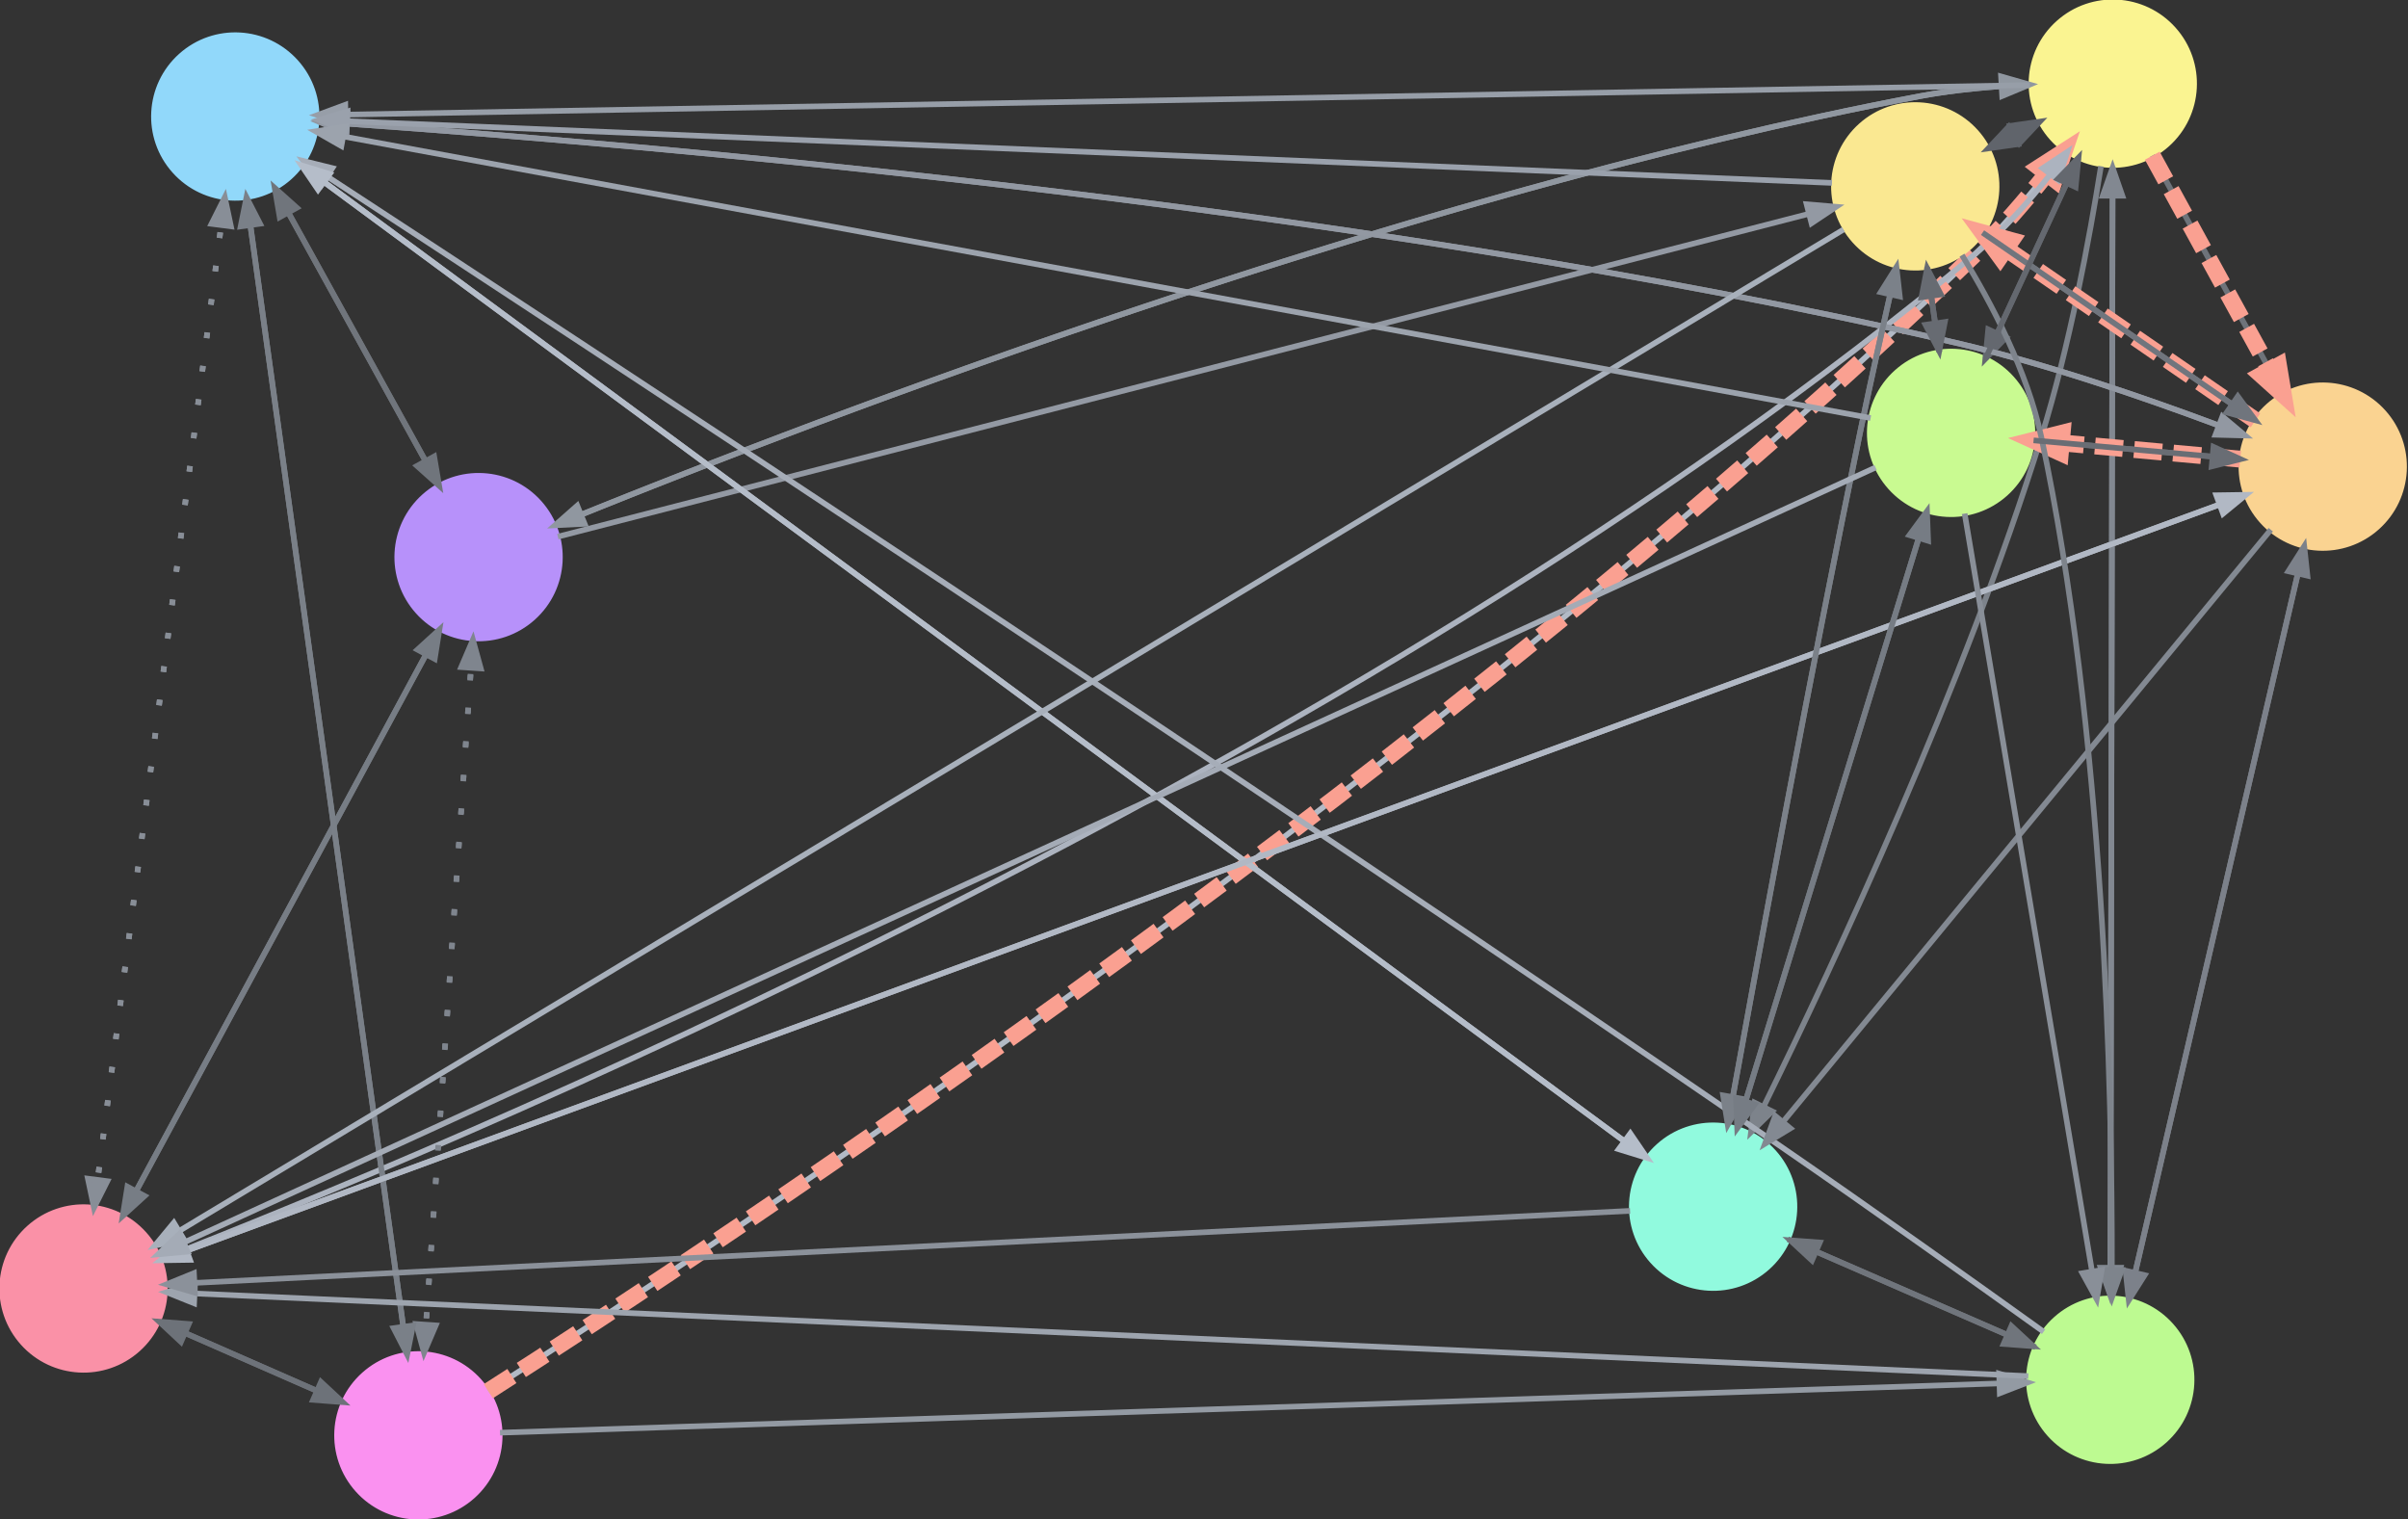 <?xml version="1.0" encoding="UTF-8" standalone="no"?>
<svg
   xmlns:dc="http://purl.org/dc/elements/1.1/"
   xmlns:cc="http://creativecommons.org/ns#"
   xmlns:rdf="http://www.w3.org/1999/02/22-rdf-syntax-ns#"
   xmlns:svg="http://www.w3.org/2000/svg"
   xmlns="http://www.w3.org/2000/svg"
   width="429.237pt"
   height="270.786pt"
   viewBox="0 0 429.237 270.786"
   id="svg2"
   version="1.1">
  <rect x="0" y="0" width="429.237" height="270.786" fill="#333333" stroke="none"/>
  <defs
     id="defs488" />
  <g
     id="g4893"
     transform="matrix(-0.667,-0.745,0.745,-0.667,182.318,443.675)">
    <g
       transform="translate(4,445)"
       id="node1"
       class="node">
      <title
         id="title10">288799116572840229826400393228186816726</title>
      <circle
         cx="207.808"
         cy="-399.985"
         id="ellipse12"
         r="14.5"
         style="fill:#fa91f0;stroke:#fa91f0" />
    </g>
    <g
       transform="translate(4,445)"
       id="node2"
       class="node">
      <title
         id="title15">328195631542605159717044935356501157328</title>
      <circle
         cx="267.127"
         cy="-426.993"
         id="ellipse17"
         r="14.5"
         style="fill:#fa91a7;stroke:#fa91a7" />
    </g>
    <g
       transform="translate(4,445)"
       id="edge1"
       class="edge">
      <title
         id="title20">288799116572840229826400393228186816726-&gt;328195631542605159717044935356501157328</title>
      <path
         d="m 221.268,-406.113 c 8.191,-3.729 18.76,-8.541 27.687,-12.606"
         id="path22"
         style="fill:none;stroke:#6d7279" />
      <polygon
         points="249.895,-417.224 248.444,-420.409 248.444,-420.409 253.72,-420.889 "
         id="polygon24"
         style="fill:#6d7279;stroke:#6d7279" />
    </g>
    <g
       transform="translate(4,445)"
       id="node3"
       class="node">
      <title
         id="title27">247421096997359509185586096511806622674</title>
      <circle
         cx="317.286"
         cy="-287.566"
         id="ellipse29"
         r="14.5"
         style="fill:#b791fa;stroke:#b791fa" />
    </g>
    <g
       transform="translate(4,445)"
       id="edge2"
       class="edge">
      <title
         id="title32">288799116572840229826400393228186816726-&gt;247421096997359509185586096511806622674</title>
      <path
         d="m 218.305,-389.206 c 19.832,20.365 62.805,64.492 85.034,87.318"
         id="path34"
         style="fill:none;stroke:#7f858e;stroke-dasharray:1, 5" />
      <polygon
         points="302.238,-300.51 304.745,-302.952 304.745,-302.952 306.98,-298.149 "
         id="polygon36"
         style="fill:#7f858e;stroke:#7f858e" />
    </g>
    <g
       transform="translate(4,445)"
       id="node4"
       class="node">
      <title
         id="title39">188492473068794308163754971150040250344</title>
      <circle
         cx="404.733"
         cy="-267.489"
         id="ellipse41"
         r="14.5"
         style="fill:#91d8fa;stroke:#91d8fa" />
    </g>
    <g
       transform="translate(4,445)"
       id="edge3"
       class="edge">
      <title
         id="title44">288799116572840229826400393228186816726-&gt;188492473068794308163754971150040250344</title>
      <path
         d="m 220.127,-391.697 c 34.065,22.919 129.553,87.166 168.129,113.122"
         id="path46"
         style="fill:none;stroke:#7a8088" />
      <polygon
         points="387.545,-276.944 389.499,-279.848 389.499,-279.848 392.67,-275.605 "
         id="polygon48"
         style="fill:#7a8088;stroke:#7a8088" />
    </g>
    <g
       transform="translate(4,445)"
       id="node5"
       class="node">
      <title
         id="title51">53320045696887335194993346253191689308</title>
      <circle
         cx="185.849"
         cy="-14.229"
         id="ellipse53"
         r="14.5"
         style="fill:#faf491;stroke:#faf491" />
    </g>
    <g
       transform="translate(4,445)"
       id="edge4"
       class="edge">
      <title
         id="title56">288799116572840229826400393228186816726-&gt;53320045696887335194993346253191689308</title>
      <path
         d="m 205.359,-385.45 c -7.757,47.645 -30.97,203.46 -25.762,332.84 0.245,6.094 1.096,12.667 2.095,18.622"
         id="path58"
         style="fill:none;stroke:#b2bac6" />
      <polygon
         points="180.03,-33.336 183.475,-33.955 183.475,-33.955 182.637,-28.724 "
         id="polygon60"
         style="fill:#b2bac6;stroke:#b2bac6" />
    </g>
    <g
       transform="translate(4,445)"
       id="edge58"
       class="edge">
      <title
         id="title63">288799116572840229826400393228186816726-&gt;53320045696887335194993346253191689308</title>
      <path
         d="m 205.359,-385.45 c -7.757,47.645 -30.97,203.46 -25.762,332.84 0.245,6.094 1.096,12.667 2.095,18.622"
         id="path65"
         style="fill:none;stroke:#faa091;stroke-width:3;stroke-dasharray:5, 2" />
      <polygon
         points="180.03,-33.336 183.475,-33.955 183.475,-33.955 182.637,-28.724 "
         id="polygon67"
         style="fill:#faa091;stroke:#faa091;stroke-width:3" />
    </g>
    <g
       transform="translate(4,445)"
       id="node6"
       class="node">
      <title
         id="title70">89632757210598869257822413126404359561</title>
      <circle
         cx="14.013"
         cy="-168.677"
         id="ellipse72"
         r="14.5"
         style="fill:#bdfa91;stroke:#bdfa91" />
    </g>
    <g
       transform="translate(4,445)"
       id="edge5"
       class="edge">
      <title
         id="title75">288799116572840229826400393228186816726-&gt;89632757210598869257822413126404359561</title>
      <path
         d="M 198.461,-388.829 C 166.746,-350.974 63.194,-227.378 26.801,-183.94"
         id="path77"
         style="fill:none;stroke:#939aa3" />
      <polygon
         points="25.363,-184.949 28.046,-182.701 28.046,-182.701 23.494,-179.993 "
         id="polygon79"
         style="fill:#939aa3;stroke:#939aa3" />
    </g>
    <g
       transform="translate(4,445)"
       id="edge11"
       class="edge">
      <title
         id="title82">328195631542605159717044935356501157328-&gt;288799116572840229826400393228186816726</title>
      <path
         d="m 253.667,-420.864 c -8.191,3.729 -18.76,8.541 -27.687,12.606"
         id="path84"
         style="fill:none;stroke:#6d7279" />
      <polygon
         points="225.041,-409.754 226.491,-406.568 226.491,-406.568 221.215,-406.089 "
         id="polygon86"
         style="fill:#6d7279;stroke:#6d7279" />
    </g>
    <g
       transform="translate(4,445)"
       id="edge12"
       class="edge">
      <title
         id="title89">328195631542605159717044935356501157328-&gt;247421096997359509185586096511806622674</title>
      <path
         d="m 272.12,-413.114 c 9.051,25.159 28.175,78.319 38.393,106.723"
         id="path91"
         style="fill:none;stroke:#777d85" />
      <polygon
         points="308.974,-305.501 312.267,-306.686 312.267,-306.686 312.313,-301.389 "
         id="polygon93"
         style="fill:#777d85;stroke:#777d85" />
    </g>
    <g
       transform="translate(4,445)"
       id="edge13"
       class="edge">
      <title
         id="title96">328195631542605159717044935356501157328-&gt;188492473068794308163754971150040250344</title>
      <path
         d="m 276.803,-415.777 c 24.238,28.096 87.573,101.509 114.979,133.277"
         id="path98"
         style="fill:none;stroke:#888e97;stroke-dasharray:1, 5" />
      <polygon
         points="390.659,-281.123 393.309,-283.41 393.309,-283.41 395.25,-278.481 "
         id="polygon100"
         style="fill:#888e97;stroke:#888e97" />
    </g>
    <g
       transform="translate(4,445)"
       id="edge15"
       class="edge">
      <title
         id="title103">328195631542605159717044935356501157328-&gt;53320045696887335194993346253191689308</title>
      <path
         d="m 261.87,-413.319 c -18.151,48.376 -77.348,216.28 -82.274,360.71 -0.216,6.326 0.565,13.165 1.641,19.295"
         id="path105"
         style="fill:none;stroke:#acb3bf" />
      <polygon
         points="179.529,-32.937 182.965,-33.602 182.965,-33.602 182.196,-28.361 "
         id="polygon107"
         style="fill:#acb3bf;stroke:#acb3bf" />
    </g>
    <g
       transform="translate(4,445)"
       id="node8"
       class="node">
      <title
         id="title110">35709442208514154163720557599593798204</title>
      <circle
         cx="110.021"
         cy="-31.88"
         id="ellipse112"
         r="14.5"
         style="fill:#fad391;stroke:#fad391" />
    </g>
    <g
       transform="translate(4,445)"
       id="edge14"
       class="edge">
      <title
         id="title115">328195631542605159717044935356501157328-&gt;35709442208514154163720557599593798204</title>
      <path
         d="m 261.719,-413.392 c -23.559,59.248 -117.257,294.895 -144.335,362.993"
         id="path117"
         style="fill:none;stroke:#b1b8c4" />
      <polygon
         points="115.627,-50.717 118.88,-49.423 118.88,-49.423 115.406,-45.424 "
         id="polygon119"
         style="fill:#b1b8c4;stroke:#b1b8c4" />
    </g>
    <g
       transform="translate(4,445)"
       id="edge47"
       class="edge">
      <title
         id="title122">247421096997359509185586096511806622674-&gt;288799116572840229826400393228186816726</title>
      <path
         d="m 306.788,-298.345 c -19.832,-20.365 -62.805,-64.492 -85.034,-87.318"
         id="path124"
         style="fill:none;stroke:#7f858e;stroke-dasharray:1, 5" />
      <polygon
         points="222.856,-387.041 220.348,-384.599 220.348,-384.599 218.114,-389.403 "
         id="polygon126"
         style="fill:#7f858e;stroke:#7f858e" />
    </g>
    <g
       transform="translate(4,445)"
       id="edge48"
       class="edge">
      <title
         id="title129">247421096997359509185586096511806622674-&gt;328195631542605159717044935356501157328</title>
      <path
         d="m 312.293,-301.445 c -9.051,-25.159 -28.175,-78.319 -38.393,-106.723"
         id="path131"
         style="fill:none;stroke:#777d85" />
      <polygon
         points="275.439,-409.058 272.146,-407.873 272.146,-407.873 272.1,-413.17 "
         id="polygon133"
         style="fill:#777d85;stroke:#777d85" />
    </g>
    <g
       transform="translate(4,445)"
       id="edge46"
       class="edge">
      <title
         id="title136">247421096997359509185586096511806622674-&gt;188492473068794308163754971150040250344</title>
      <path
         d="m 331.726,-284.251 c 14.644,3.362 37.399,8.587 53.61,12.309"
         id="path138"
         style="fill:none;stroke:#70757c" />
      <polygon
         points="385.297,-270.156 386.08,-273.567 386.08,-273.567 390.562,-270.743 "
         id="polygon140"
         style="fill:#70757c;stroke:#70757c" />
    </g>
    <g
       transform="translate(4,445)"
       id="edge49"
       class="edge">
      <title
         id="title143">247421096997359509185586096511806622674-&gt;53320045696887335194993346253191689308</title>
      <path
         d="m 312.429,-273.638 c -13.703,38.48 -54.963,148.91 -105.303,232.305 -2.4,3.975 -5.301,8.032 -8.178,11.755"
         id="path145"
         style="fill:none;stroke:#9097a0" />
      <polygon
         points="197.356,-30.388 200.095,-28.209 200.095,-28.209 195.613,-25.386 "
         id="polygon147"
         style="fill:#9097a0;stroke:#9097a0" />
    </g>
    <g
       transform="translate(4,445)"
       id="node9"
       class="node">
      <title
         id="title150">47135923841202478204396209542284742446</title>
      <circle
         cx="195.696"
         cy="-52.673"
         id="ellipse152"
         r="14.5"
         style="fill:#fae891;stroke:#fae891" />
    </g>
    <g
       transform="translate(4,445)"
       id="edge50"
       class="edge">
      <title
         id="title155">247421096997359509185586096511806622674-&gt;47135923841202478204396209542284742446</title>
      <path
         d="M 310.575,-274.603 C 290.065,-234.979 228.18,-115.427 204.786,-70.233"
         id="path157"
         style="fill:none;stroke:#9399a3" />
      <polygon
         points="203.13,-70.841 206.239,-69.232 206.239,-69.232 202.386,-65.596 "
         id="polygon159"
         style="fill:#9399a3;stroke:#9399a3" />
    </g>
    <g
       transform="translate(4,445)"
       id="edge24"
       class="edge">
      <title
         id="title162">188492473068794308163754971150040250344-&gt;288799116572840229826400393228186816726</title>
      <path
         d="M 392.414,-275.777 C 358.35,-298.697 262.862,-362.943 224.285,-388.899"
         id="path164"
         style="fill:none;stroke:#7a8088" />
      <polygon
         points="224.996,-390.53 223.042,-387.626 223.042,-387.626 219.87,-391.869 "
         id="polygon166"
         style="fill:#7a8088;stroke:#7a8088" />
    </g>
    <g
       transform="translate(4,445)"
       id="edge25"
       class="edge">
      <title
         id="title169">188492473068794308163754971150040250344-&gt;328195631542605159717044935356501157328</title>
      <path
         d="M 395.057,-278.705 C 370.818,-306.801 307.484,-380.214 280.077,-411.982"
         id="path171"
         style="fill:none;stroke:#888e97;stroke-dasharray:1, 5" />
      <polygon
         points="281.201,-413.358 278.551,-411.072 278.551,-411.072 276.61,-416.001 "
         id="polygon173"
         style="fill:#888e97;stroke:#888e97" />
    </g>
    <g
       transform="translate(4,445)"
       id="edge23"
       class="edge">
      <title
         id="title176">188492473068794308163754971150040250344-&gt;247421096997359509185586096511806622674</title>
      <path
         d="m 390.293,-270.804 c -14.644,-3.362 -37.399,-8.587 -53.61,-12.309"
         id="path178"
         style="fill:none;stroke:#70757c" />
      <polygon
         points="336.722,-284.899 335.939,-281.488 335.939,-281.488 331.457,-284.312 "
         id="polygon180"
         style="fill:#70757c;stroke:#70757c" />
    </g>
    <g
       transform="translate(4,445)"
       id="node7"
       class="node">
      <title
         id="title183">155097196379112688162682361837491715737</title>
      <circle
         cx="84.224"
         cy="-200.838"
         id="ellipse185"
         r="14.5"
         style="fill:#91fade;stroke:#91fade" />
    </g>
    <g
       transform="translate(4,445)"
       id="edge26"
       class="edge">
      <title
         id="title188">188492473068794308163754971150040250344-&gt;155097196379112688162682361837491715737</title>
      <path
         d="m 390.128,-264.452 c -51.948,10.803 -227.799,47.371 -286.584,59.596"
         id="path190"
         style="fill:none;stroke:#b5bdc9" />
      <polygon
         points="103.087,-206.548 103.8,-203.122 103.8,-203.122 98.548,-203.817 "
         id="polygon192"
         style="fill:#b5bdc9;stroke:#b5bdc9" />
    </g>
    <g
       transform="translate(4,445)"
       id="edge27"
       class="edge">
      <title
         id="title195">188492473068794308163754971150040250344-&gt;35709442208514154163720557599593798204</title>
      <path
         d="m 394.131,-257.033 c -32.024,31.275 -131.26,125.958 -223.948,191.089 -13.525,9.504 -29.909,18.64 -42.162,25.054"
         id="path197"
         style="fill:none;stroke:#9298a2" />
      <polygon
         points="127.011,-42.338 128.621,-39.23 128.621,-39.23 123.376,-38.485 "
         id="polygon199"
         style="fill:#9298a2;stroke:#9298a2" />
    </g>
    <g
       transform="translate(4,445)"
       id="edge21"
       class="edge">
      <title
         id="title202">53320045696887335194993346253191689308-&gt;247421096997359509185586096511806622674</title>
      <path
         d="m 195.613,-25.386 c 3.866,-4.728 8.174,-10.417 11.513,-15.948 48.374,-80.137 88.363,-185.239 103.573,-227.472"
         id="path204"
         style="fill:none;stroke:#9097a0" />
      <polygon
         points="312.39,-268.341 309.095,-269.521 309.095,-269.521 312.429,-273.638 "
         id="polygon206"
         style="fill:#9097a0;stroke:#9097a0" />
    </g>
    <g
       transform="translate(4,445)"
       id="edge22"
       class="edge">
      <title
         id="title209">53320045696887335194993346253191689308-&gt;188492473068794308163754971150040250344</title>
      <path
         d="m 195.537,-25.438 c 35.176,-40.701 156.188,-180.718 196.221,-227.039"
         id="path211"
         style="fill:none;stroke:#979ea8" />
      <polygon
         points="393.212,-251.482 390.564,-253.771 390.564,-253.771 395.157,-256.409 "
         id="polygon213"
         style="fill:#979ea8;stroke:#979ea8" />
    </g>
    <g
       transform="translate(4,445)"
       id="edge19"
       class="edge">
      <title
         id="title216">53320045696887335194993346253191689308-&gt;89632757210598869257822413126404359561</title>
      <path
         d="M 174.839,-24.125 C 145.085,-50.868 63.034,-124.617 29.053,-155.159"
         id="path218"
         style="fill:none;stroke:#828891" />
      <polygon
         points="30.043,-156.622 27.703,-154.019 27.703,-154.019 25.155,-158.663 "
         id="polygon220"
         style="fill:#828891;stroke:#828891" />
    </g>
    <g
       transform="translate(4,445)"
       id="edge20"
       class="edge">
      <title
         id="title223">53320045696887335194993346253191689308-&gt;155097196379112688162682361837491715737</title>
      <path
         d="m 176.285,-25.62 c -8.245,-10.136 -20.162,-25.567 -28.871,-40.12 -23.783,-39.742 -45.18,-89.902 -55.915,-116.52"
         id="path225"
         style="fill:none;stroke:#7d838b" />
      <polygon
         points="93.105,-182.957 89.856,-181.655 89.856,-181.655 89.621,-186.947 "
         id="polygon227"
         style="fill:#7d838b;stroke:#7d838b" />
    </g>
    <g
       transform="translate(4,445)"
       id="edge18"
       class="edge">
      <title
         id="title230">53320045696887335194993346253191689308-&gt;35709442208514154163720557599593798204</title>
      <path
         d="m 171.586,-17.549 c -11.968,-2.786 -29.172,-6.791 -42.352,-9.859"
         id="path232"
         style="fill:none;stroke:#6e737a" />
      <polygon
         points="129.486,-29.146 128.692,-25.737 128.692,-25.737 124.219,-28.575 "
         id="polygon234"
         style="fill:#6e737a;stroke:#6e737a" />
    </g>
    <g
       transform="translate(4,445)"
       id="edge59"
       class="edge">
      <title
         id="title237">53320045696887335194993346253191689308-&gt;35709442208514154163720557599593798204</title>
      <path
         d="m 171.586,-17.549 c -11.968,-2.786 -29.172,-6.791 -42.352,-9.859"
         id="path239"
         style="fill:none;stroke:#faa091;stroke-width:3;stroke-dasharray:5, 2" />
      <polygon
         points="129.486,-29.146 128.692,-25.737 128.692,-25.737 124.219,-28.575 "
         id="polygon241"
         style="fill:#faa091;stroke:#faa091;stroke-width:3" />
    </g>
    <g
       transform="translate(4,445)"
       id="edge16"
       class="edge">
      <title
         id="title244">53320045696887335194993346253191689308-&gt;47135923841202478204396209542284742446</title>
      <path
         d="m 189.516,-28.544 c 0.415,-1.623 0.844,-3.295 1.272,-4.967"
         id="path246"
         style="fill:none;stroke:#60646b" />
      <polygon
         points="192.514,-33.196 189.123,-34.065 189.123,-34.065 192.059,-38.474 "
         id="polygon248"
         style="fill:#60646b;stroke:#60646b" />
    </g>
    <g
       transform="translate(4,445)"
       id="node10"
       class="node">
      <title
         id="title251">83129301885096701538872373026313946467</title>
      <circle
         cx="158.696"
         cy="-77.226"
         id="ellipse253"
         r="14.5"
         style="fill:#c9fa91;stroke:#c9fa91" />
    </g>
    <g
       transform="translate(4,445)"
       id="edge17"
       class="edge">
      <title
         id="title256">53320045696887335194993346253191689308-&gt;83129301885096701538872373026313946467</title>
      <path
         d="m 180.091,-27.589 c -3.96,-9.187 -9.266,-21.498 -13.603,-31.561"
         id="path258"
         style="fill:none;stroke:#64686f" />
      <polygon
         points="168.033,-59.986 164.819,-58.601 164.819,-58.601 164.446,-63.885 "
         id="polygon260"
         style="fill:#64686f;stroke:#64686f" />
    </g>
    <g
       transform="translate(4,445)"
       id="edge10"
       class="edge">
      <title
         id="title263">89632757210598869257822413126404359561-&gt;328195631542605159717044935356501157328</title>
      <path
         d="m 24.249,-179.123 c 39.672,-40.487 183.34,-187.108 228.909,-233.613"
         id="path265"
         style="fill:none;stroke:#9da4ae" />
      <polygon
         points="254.514,-411.62 252.014,-414.07 252.014,-414.07 256.764,-416.416 "
         id="polygon267"
         style="fill:#9da4ae;stroke:#9da4ae" />
    </g>
    <g
       transform="translate(4,445)"
       id="edge9"
       class="edge">
      <title
         id="title270">89632757210598869257822413126404359561-&gt;188492473068794308163754971150040250344</title>
      <path
         d="m 28.324,-171.82 c 14.235,-3.155 36.687,-8.211 56.043,-12.919 114.71,-27.903 251.708,-64.335 301.283,-77.62"
         id="path272"
         style="fill:none;stroke:#a6adb8" />
      <polygon
         points="386.34,-260.732 385.434,-264.112 385.434,-264.112 390.716,-263.717 "
         id="polygon274"
         style="fill:#a6adb8;stroke:#a6adb8" />
    </g>
    <g
       transform="translate(4,445)"
       id="edge8"
       class="edge">
      <title
         id="title277">89632757210598869257822413126404359561-&gt;53320045696887335194993346253191689308</title>
      <path
         d="m 25.024,-158.781 c 29.753,26.743 111.805,100.492 145.785,131.034"
         id="path279"
         style="fill:none;stroke:#828891" />
      <polygon
         points="169.819,-26.284 172.159,-28.887 172.159,-28.887 174.708,-24.243 "
         id="polygon281"
         style="fill:#828891;stroke:#828891" />
    </g>
    <g
       transform="translate(4,445)"
       id="edge6"
       class="edge">
      <title
         id="title284">89632757210598869257822413126404359561-&gt;155097196379112688162682361837491715737</title>
      <path
         d="m 27.22,-174.726 c 10.941,-5.012 26.608,-12.188 38.749,-17.75"
         id="path286"
         style="fill:none;stroke:#70757c" />
      <polygon
         points="66.781,-190.923 65.324,-194.106 65.324,-194.106 70.598,-194.597 "
         id="polygon288"
         style="fill:#70757c;stroke:#70757c" />
    </g>
    <g
       transform="translate(4,445)"
       id="edge7"
       class="edge">
      <title
         id="title291">89632757210598869257822413126404359561-&gt;35709442208514154163720557599593798204</title>
      <path
         d="m 22.533,-156.537 c 17.337,24.703 56.722,80.821 76.178,108.543"
         id="path293"
         style="fill:none;stroke:#7c818a" />
      <polygon
         points="97.352,-46.885 100.217,-48.896 100.217,-48.896 101.657,-43.798 "
         id="polygon295"
         style="fill:#7c818a;stroke:#7c818a" />
    </g>
    <g
       transform="translate(4,445)"
       id="edge38"
       class="edge">
      <title
         id="title298">155097196379112688162682361837491715737-&gt;328195631542605159717044935356501157328</title>
      <path
         d="m 93.546,-212.364 c 30.334,-37.507 126.264,-156.122 160.929,-198.984"
         id="path300"
         style="fill:none;stroke:#8b919a" />
      <polygon
         points="256.041,-410.502 253.319,-412.703 253.319,-412.703 257.824,-415.49 "
         id="polygon302"
         style="fill:#8b919a;stroke:#8b919a" />
    </g>
    <g
       transform="translate(4,445)"
       id="edge37"
       class="edge">
      <title
         id="title305">155097196379112688162682361837491715737-&gt;188492473068794308163754971150040250344</title>
      <path
         d="m 98.829,-203.875 c 51.948,-10.803 227.799,-47.371 286.584,-59.596"
         id="path307"
         style="fill:none;stroke:#b5bdc9" />
      <polygon
         points="385.87,-261.779 385.157,-265.205 385.157,-265.205 390.409,-264.51 "
         id="polygon309"
         style="fill:#b5bdc9;stroke:#b5bdc9" />
    </g>
    <g
       transform="translate(4,445)"
       id="edge34"
       class="edge">
      <title
         id="title312">155097196379112688162682361837491715737-&gt;89632757210598869257822413126404359561</title>
      <path
         d="m 71.018,-194.789 c -10.941,5.012 -26.608,12.188 -38.749,17.75"
         id="path314"
         style="fill:none;stroke:#70757c" />
      <polygon
         points="31.456,-178.592 32.914,-175.41 32.914,-175.41 27.639,-174.919 "
         id="polygon316"
         style="fill:#70757c;stroke:#70757c" />
    </g>
    <g
       transform="translate(4,445)"
       id="edge35"
       class="edge">
      <title
         id="title319">155097196379112688162682361837491715737-&gt;47135923841202478204396209542284742446</title>
      <path
         d="m 93.366,-189.151 c 15.819,20.283 49.232,63.384 76.612,100.439 4.751,6.429 9.886,13.583 14.309,19.811"
         id="path321"
         style="fill:none;stroke:#7b8189" />
      <polygon
         points="182.904,-67.826 185.76,-69.85 185.76,-69.85 187.222,-64.758 "
         id="polygon323"
         style="fill:#7b8189;stroke:#7b8189" />
    </g>
    <g
       transform="translate(4,445)"
       id="edge36"
       class="edge">
      <title
         id="title326">155097196379112688162682361837491715737-&gt;83129301885096701538872373026313946467</title>
      <path
         d="m 91.913,-188.075 c 13.505,22.415 41.48,68.85 56.583,93.918"
         id="path328"
         style="fill:none;stroke:#767c84" />
      <polygon
         points="147.081,-93.115 150.078,-94.921 150.078,-94.921 151.16,-89.735 "
         id="polygon330"
         style="fill:#767c84;stroke:#767c84" />
    </g>
    <g
       transform="translate(4,445)"
       id="edge32"
       class="edge">
      <title
         id="title333">35709442208514154163720557599593798204-&gt;328195631542605159717044935356501157328</title>
      <path
         d="m 115.429,-45.481 c 23.559,-59.248 117.257,-294.895 144.335,-362.993"
         id="path335"
         style="fill:none;stroke:#b1b8c4" />
      <polygon
         points="261.521,-408.156 258.268,-409.45 258.268,-409.45 261.742,-413.449 "
         id="polygon337"
         style="fill:#b1b8c4;stroke:#b1b8c4" />
    </g>
    <g
       transform="translate(4,445)"
       id="edge33"
       class="edge">
      <title
         id="title340">35709442208514154163720557599593798204-&gt;188492473068794308163754971150040250344</title>
      <path
         d="m 123.376,-38.485 c 12.498,-6.4 31.487,-16.694 46.807,-27.459 89.43,-62.841 184.955,-153.193 220.324,-187.559"
         id="path342"
         style="fill:none;stroke:#9298a2" />
      <polygon
         points="391.77,-252.291 389.328,-254.798 389.328,-254.798 394.131,-257.033 "
         id="polygon344"
         style="fill:#9298a2;stroke:#9298a2" />
    </g>
    <g
       transform="translate(4,445)"
       id="edge30"
       class="edge">
      <title
         id="title347">35709442208514154163720557599593798204-&gt;89632757210598869257822413126404359561</title>
      <path
         d="M 101.501,-44.02 C 84.163,-68.724 44.779,-124.841 25.322,-152.564"
         id="path349"
         style="fill:none;stroke:#7c818a" />
      <polygon
         points="26.682,-153.673 23.817,-151.662 23.817,-151.662 22.377,-156.76 "
         id="polygon351"
         style="fill:#7c818a;stroke:#7c818a" />
    </g>
    <g
       transform="translate(4,445)"
       id="edge31"
       class="edge">
      <title
         id="title354">35709442208514154163720557599593798204-&gt;155097196379112688162682361837491715737</title>
      <path
         d="M 107.821,-46.286 C 103.195,-76.586 92.453,-146.94 87.21,-181.279"
         id="path356"
         style="fill:none;stroke:#838992" />
      <polygon
         points="88.903,-181.791 85.443,-181.263 85.443,-181.263 86.418,-186.47 "
         id="polygon358"
         style="fill:#838992;stroke:#838992" />
    </g>
    <g
       transform="translate(4,445)"
       id="edge28"
       class="edge">
      <title
         id="title361">35709442208514154163720557599593798204-&gt;47135923841202478204396209542284742446</title>
      <path
         d="m 124.168,-35.314 c 14.262,-3.461 36.377,-8.828 52.24,-12.678"
         id="path363"
         style="fill:none;stroke:#70757d" />
      <polygon
         points="177.082,-46.355 176.256,-49.756 176.256,-49.756 181.528,-49.234 "
         id="polygon365"
         style="fill:#70757d;stroke:#70757d" />
    </g>
    <g
       transform="translate(4,445)"
       id="edge60"
       class="edge">
      <title
         id="title368">35709442208514154163720557599593798204-&gt;47135923841202478204396209542284742446</title>
      <path
         d="m 124.168,-35.314 c 14.262,-3.461 36.377,-8.828 52.24,-12.678"
         id="path370"
         style="fill:none;stroke:#faa091;stroke-width:3;stroke-dasharray:5, 2" />
      <polygon
         points="177.082,-46.355 176.256,-49.756 176.256,-49.756 181.528,-49.234 "
         id="polygon372"
         style="fill:#faa091;stroke:#faa091;stroke-width:3" />
    </g>
    <g
       transform="translate(4,445)"
       id="edge29"
       class="edge">
      <title
         id="title375">35709442208514154163720557599593798204-&gt;83129301885096701538872373026313946467</title>
      <path
         d="m 120.823,-41.944 c 6.806,-6.34 15.683,-14.61 23.131,-21.549"
         id="path377"
         style="fill:none;stroke:#696d74" />
      <polygon
         points="145.458,-62.502 143.072,-65.062 143.072,-65.062 147.924,-67.19 "
         id="polygon379"
         style="fill:#696d74;stroke:#696d74" />
    </g>
    <g
       transform="translate(4,445)"
       id="edge61"
       class="edge">
      <title
         id="title382">35709442208514154163720557599593798204-&gt;83129301885096701538872373026313946467</title>
      <path
         d="m 120.823,-41.944 c 6.806,-6.34 15.683,-14.61 23.131,-21.549"
         id="path384"
         style="fill:none;stroke:#faa091;stroke-width:3;stroke-dasharray:5, 2" />
      <polygon
         points="145.458,-62.502 143.072,-65.062 143.072,-65.062 147.924,-67.19 "
         id="polygon386"
         style="fill:#faa091;stroke:#faa091;stroke-width:3" />
    </g>
    <g
       transform="translate(4,445)"
       id="edge56"
       class="edge">
      <title
         id="title389">47135923841202478204396209542284742446-&gt;328195631542605159717044935356501157328</title>
      <path
         d="m 198.497,-67.347 c 11.114,-58.242 52.129,-273.173 64.846,-339.812"
         id="path391"
         style="fill:none;stroke:#a8b0bb" />
      <polygon
         points="265.128,-407.181 261.69,-407.837 261.69,-407.837 264.346,-412.42 "
         id="polygon393"
         style="fill:#a8b0bb;stroke:#a8b0bb" />
    </g>
    <g
       transform="translate(4,445)"
       id="edge57"
       class="edge">
      <title
         id="title396">47135923841202478204396209542284742446-&gt;188492473068794308163754971150040250344</title>
      <path
         d="m 206.062,-63.326 c 34.477,-35.43 145.327,-149.345 184.663,-189.769"
         id="path398"
         style="fill:none;stroke:#9aa1ac" />
      <polygon
         points="392.071,-251.968 389.563,-254.409 389.563,-254.409 394.304,-256.772 "
         id="polygon400"
         style="fill:#9aa1ac;stroke:#9aa1ac" />
    </g>
    <g
       transform="translate(4,445)"
       id="edge51"
       class="edge">
      <title
         id="title403">47135923841202478204396209542284742446-&gt;53320045696887335194993346253191689308</title>
      <path
         d="m 192.03,-38.358 c -0.416,1.622 -0.844,3.295 -1.272,4.967"
         id="path405"
         style="fill:none;stroke:#60646b" />
      <polygon
         points="189.032,-33.706 192.422,-32.837 192.422,-32.837 189.486,-28.428 "
         id="polygon407"
         style="fill:#60646b;stroke:#60646b" />
    </g>
    <g
       transform="translate(4,445)"
       id="edge54"
       class="edge">
      <title
         id="title410">47135923841202478204396209542284742446-&gt;89632757210598869257822413126404359561</title>
      <path
         d="m 181.006,-54.644 c -9.976,-1.805 -23.194,-5.136 -33.591,-11.095 -46.785,-26.815 -95.361,-68.385 -118.891,-89.558"
         id="path412"
         style="fill:none;stroke:#7e848c" />
      <polygon
         points="29.578,-156.703 27.23,-154.108 27.23,-154.108 24.697,-158.761 "
         id="polygon414"
         style="fill:#7e848c;stroke:#7e848c" />
    </g>
    <g
       transform="translate(4,445)"
       id="edge55"
       class="edge">
      <title
         id="title417">47135923841202478204396209542284742446-&gt;155097196379112688162682361837491715737</title>
      <path
         d="m 187.222,-64.758 c -4.968,-7.032 -11.398,-16.041 -17.244,-23.954 -25.669,-34.739 -56.64,-74.792 -73.446,-96.375"
         id="path419"
         style="fill:none;stroke:#7b8189" />
      <polygon
         points="97.82,-186.283 95.059,-184.131 95.059,-184.131 93.366,-189.151 "
         id="polygon421"
         style="fill:#7b8189;stroke:#7b8189" />
    </g>
    <g
       transform="translate(4,445)"
       id="edge53"
       class="edge">
      <title
         id="title424">47135923841202478204396209542284742446-&gt;35709442208514154163720557599593798204</title>
      <path
         d="m 181.549,-49.24 c -14.262,3.461 -36.376,8.828 -52.24,12.678"
         id="path426"
         style="fill:none;stroke:#70757d" />
      <polygon
         points="128.636,-38.199 129.461,-34.798 129.461,-34.798 124.189,-35.319 "
         id="polygon428"
         style="fill:#70757d;stroke:#70757d" />
    </g>
    <g
       transform="translate(4,445)"
       id="edge52"
       class="edge">
      <title
         id="title431">47135923841202478204396209542284742446-&gt;83129301885096701538872373026313946467</title>
      <path
         d="m 183.581,-60.712 c -2.655,-1.762 -5.511,-3.657 -8.307,-5.513"
         id="path433"
         style="fill:none;stroke:#676b72" />
      <polygon
         points="176.099,-67.778 174.164,-64.861 174.164,-64.861 170.965,-69.084 "
         id="polygon435"
         style="fill:#676b72;stroke:#676b72" />
    </g>
    <g
       transform="translate(4,445)"
       id="edge44"
       class="edge">
      <title
         id="title438">83129301885096701538872373026313946467-&gt;328195631542605159717044935356501157328</title>
      <path
         d="m 163.081,-91.37 c 17.033,-54.945 78.82,-254.25 98.194,-316.745"
         id="path440"
         style="fill:none;stroke:#a4abb6" />
      <polygon
         points="262.997,-407.762 259.654,-408.798 259.654,-408.798 262.807,-413.055 "
         id="polygon442"
         style="fill:#a4abb6;stroke:#a4abb6" />
    </g>
    <g
       transform="translate(4,445)"
       id="edge45"
       class="edge">
      <title
         id="title445">83129301885096701538872373026313946467-&gt;188492473068794308163754971150040250344</title>
      <path
         d="m 170.233,-86.147 c 40.036,-30.96 173.024,-133.802 218.833,-169.226"
         id="path447"
         style="fill:none;stroke:#9ca3ad" />
      <polygon
         points="390.336,-254.143 388.195,-256.912 388.195,-256.912 393.221,-258.587 "
         id="polygon449"
         style="fill:#9ca3ad;stroke:#9ca3ad" />
    </g>
    <g
       transform="translate(4,445)"
       id="edge39"
       class="edge">
      <title
         id="title452">83129301885096701538872373026313946467-&gt;53320045696887335194993346253191689308</title>
      <path
         d="m 164.455,-63.866 c 3.96,9.187 9.266,21.498 13.603,31.561"
         id="path454"
         style="fill:none;stroke:#64686f" />
      <polygon
         points="176.513,-31.468 179.727,-32.854 179.727,-32.854 180.099,-27.57 "
         id="polygon456"
         style="fill:#64686f;stroke:#64686f" />
    </g>
    <g
       transform="translate(4,445)"
       id="edge42"
       class="edge">
      <title
         id="title459">83129301885096701538872373026313946467-&gt;89632757210598869257822413126404359561</title>
      <path
         d="M 146.361,-85.023 C 120.414,-101.423 60.168,-139.504 30.762,-158.09"
         id="path461"
         style="fill:none;stroke:#898f98" />
      <polygon
         points="31.479,-159.708 29.609,-156.749 29.609,-156.749 26.318,-160.9 "
         id="polygon463"
         style="fill:#898f98;stroke:#898f98" />
    </g>
    <g
       transform="translate(4,445)"
       id="edge43"
       class="edge">
      <title
         id="title466">83129301885096701538872373026313946467-&gt;155097196379112688162682361837491715737</title>
      <path
         d="m 151.007,-89.989 c -13.504,-22.415 -41.48,-68.85 -56.583,-93.918"
         id="path468"
         style="fill:none;stroke:#767c84" />
      <polygon
         points="95.84,-184.949 92.842,-183.143 92.842,-183.143 91.761,-188.329 "
         id="polygon470"
         style="fill:#767c84;stroke:#767c84" />
    </g>
    <g
       transform="translate(4,445)"
       id="edge41"
       class="edge">
      <title
         id="title473">83129301885096701538872373026313946467-&gt;35709442208514154163720557599593798204</title>
      <path
         d="m 147.894,-67.162 c -6.806,6.34 -15.683,14.61 -23.131,21.549"
         id="path475"
         style="fill:none;stroke:#696d74" />
      <polygon
         points="123.259,-46.605 125.645,-44.044 125.645,-44.044 120.793,-41.916 "
         id="polygon477"
         style="fill:#696d74;stroke:#696d74" />
    </g>
    <g
       transform="translate(4,445)"
       id="edge40"
       class="edge">
      <title
         id="title480">83129301885096701538872373026313946467-&gt;47135923841202478204396209542284742446</title>
      <path
         d="m 170.812,-69.186 c 2.655,1.762 5.511,3.657 8.307,5.513"
         id="path482"
         style="fill:none;stroke:#676b72" />
      <polygon
         points="178.293,-62.121 180.229,-65.037 180.229,-65.037 183.427,-60.815 "
         id="polygon484"
         style="fill:#676b72;stroke:#676b72" />
    </g>
  </g>
</svg>

